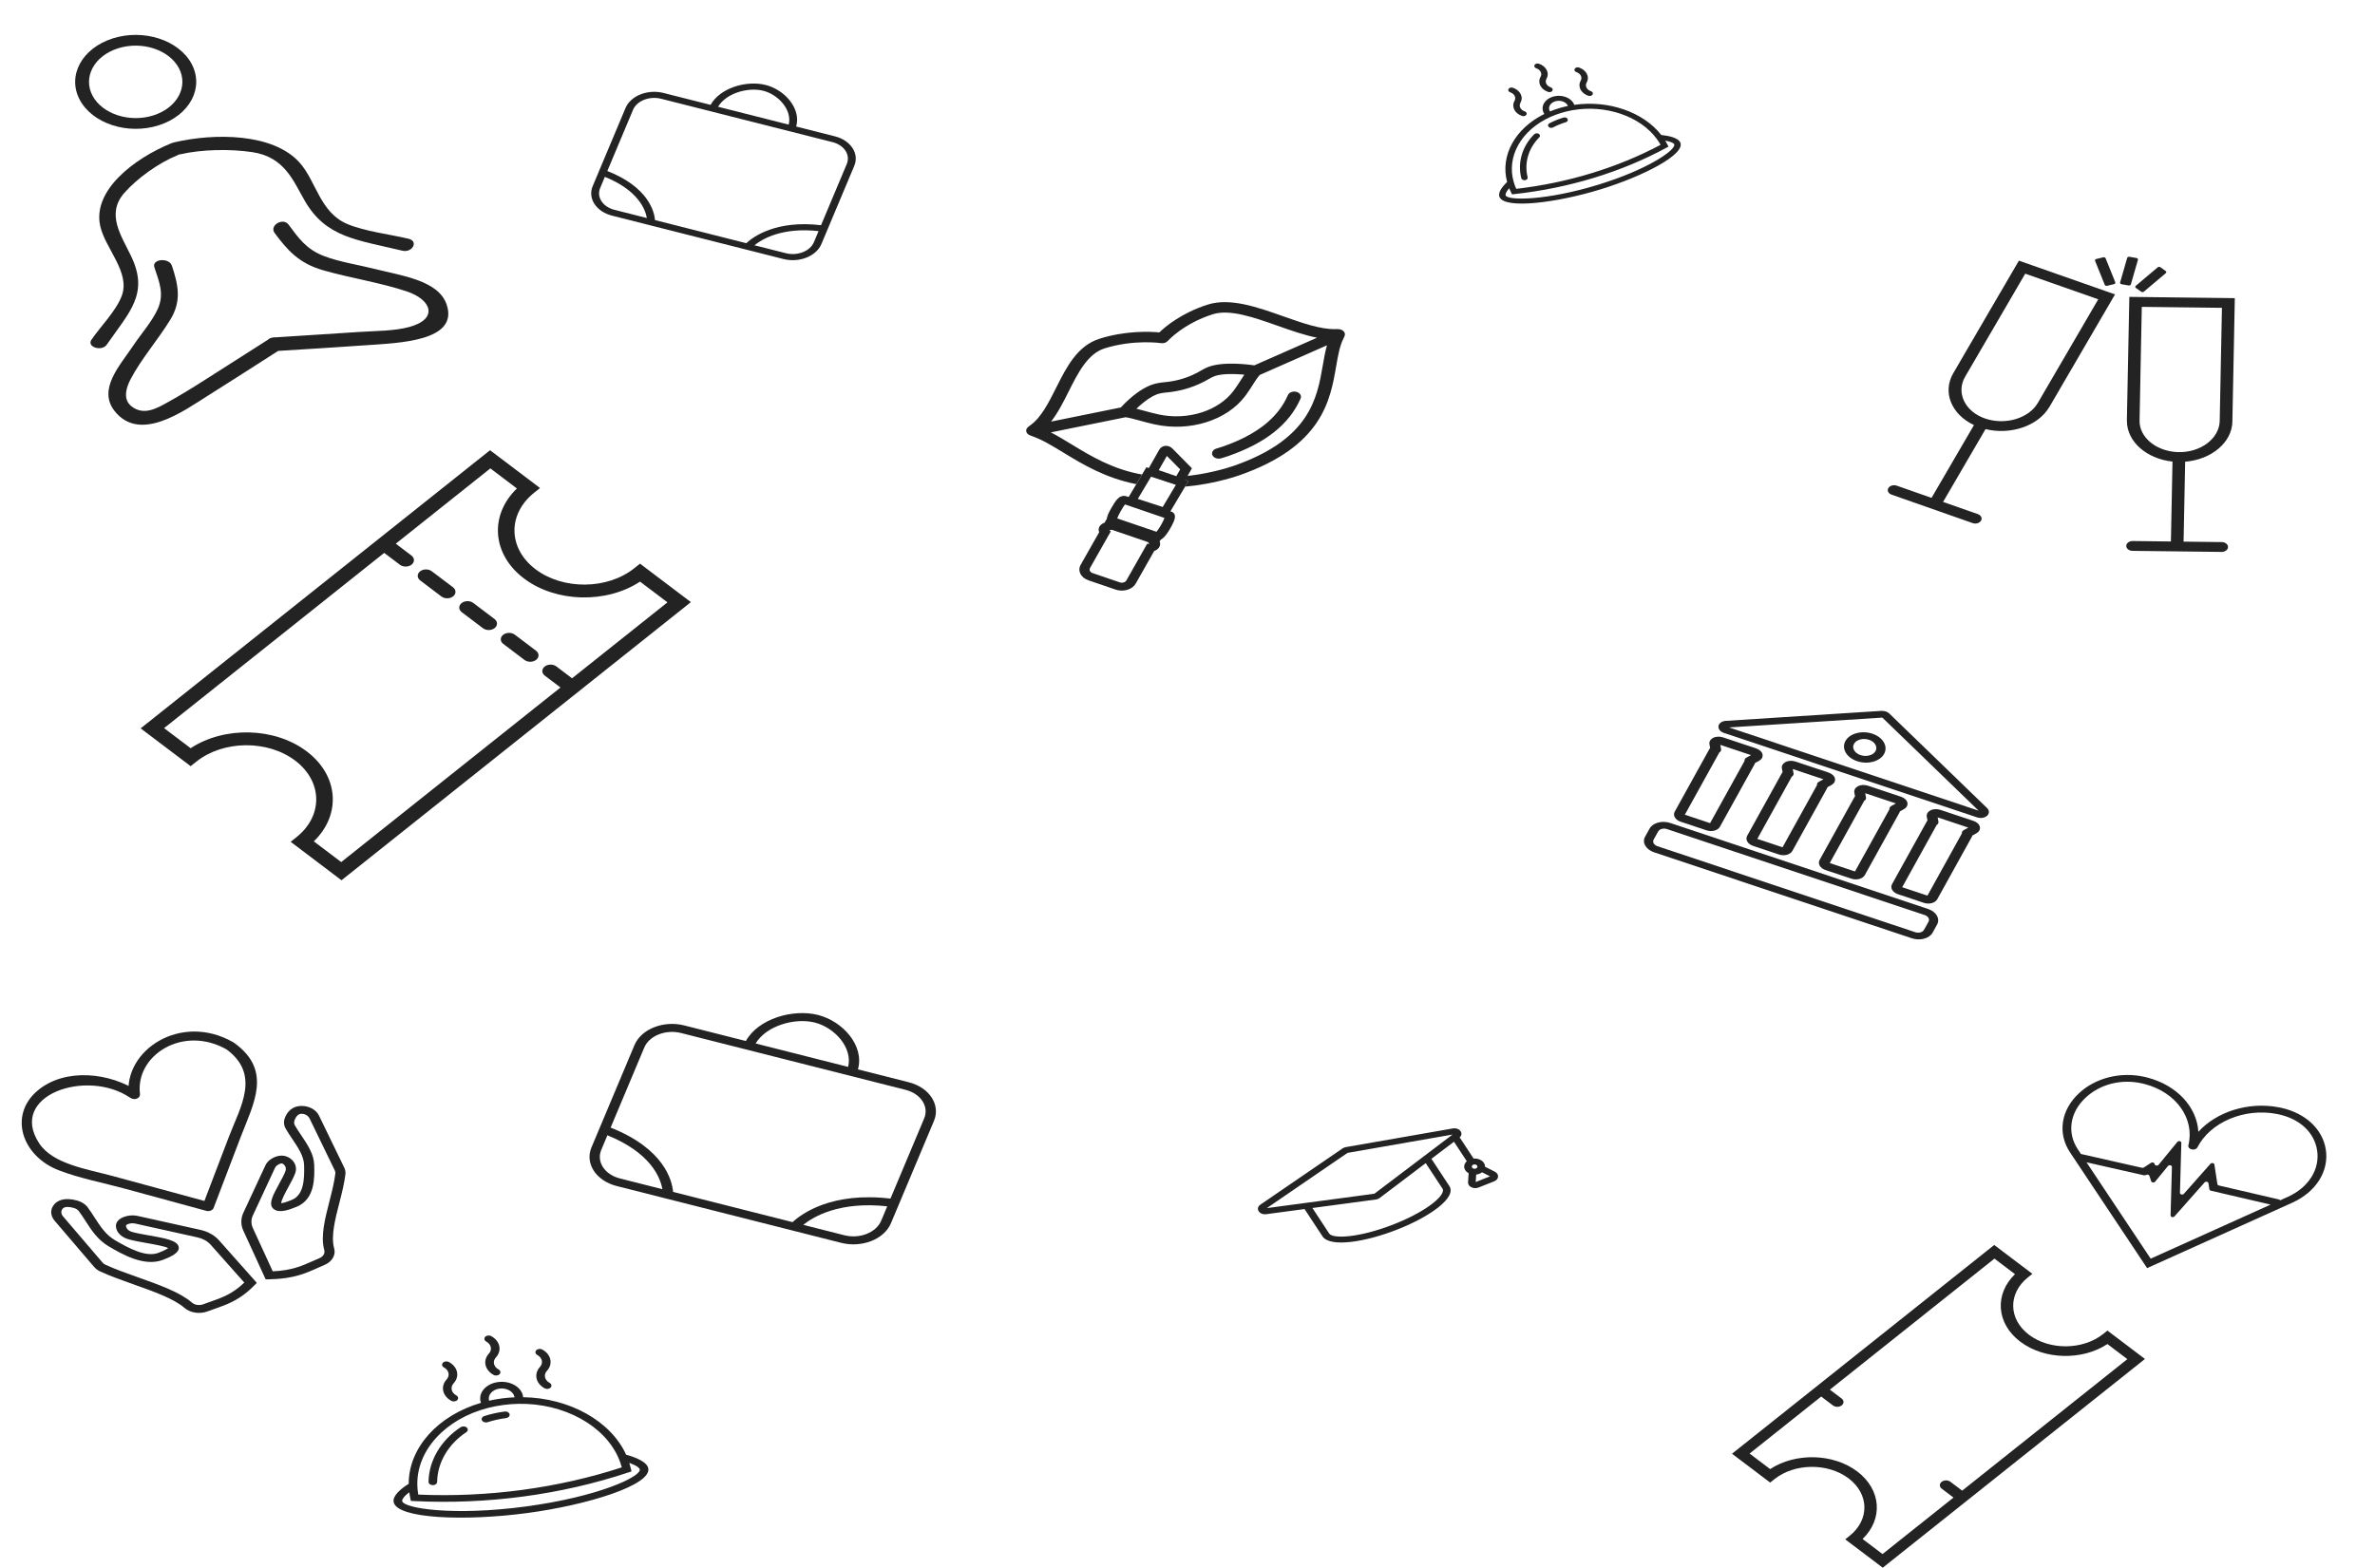 <?xml version="1.0" encoding="utf-8"?>
<!-- Generator: Adobe Illustrator 16.0.0, SVG Export Plug-In . SVG Version: 6.00 Build 0)  -->
<!DOCTYPE svg PUBLIC "-//W3C//DTD SVG 1.1//EN" "http://www.w3.org/Graphics/SVG/1.1/DTD/svg11.dtd">
<svg version="1.1" id="Capa_1" xmlns="http://www.w3.org/2000/svg" xmlns:xlink="http://www.w3.org/1999/xlink" x="0px" y="0px"
	 width="605.806px" height="400px" viewBox="0 0 605.806 400" enable-background="new 0 0 605.806 400" xml:space="preserve">
<g>
	<defs>
		<rect id="SVGID_1_" width="605.806" height="400"/>
	</defs>
	<clipPath id="SVGID_2_">
		<use xlink:href="#SVGID_1_"  overflow="visible"/>
	</clipPath>
	<path clip-path="url(#SVGID_2_)" fill="#232324" d="M381.291,298.954l-2.494-1.257c0.008-0.335-0.088-0.67-0.292-0.979
		c-0.51-0.776-1.569-1.192-2.626-1.113l-3.433-5.218c-0.038-0.061-0.088-0.114-0.144-0.161c0.52-0.44,0.626-1.076,0.254-1.606
		c-0.39-0.556-1.182-0.835-1.978-0.697l-27.312,4.768c-0.292,0.051-0.568,0.16-0.794,0.314l-20.996,14.371
		c-0.609,0.419-0.783,1.082-0.433,1.651c0.353,0.571,1.127,0.881,1.93,0.773l9.785-1.311l4.566,6.942
		c0.914,1.392,3.453,1.886,7.339,1.43c3.486-0.409,7.71-1.547,11.893-3.203c4.181-1.658,7.847-3.645,10.318-5.597
		c2.757-2.177,3.729-4.062,2.813-5.452l-4.564-6.943l5.75-4.354l3.273,4.978c-0.701,0.616-0.889,1.528-0.379,2.305
		c0.203,0.308,0.495,0.566,0.851,0.757l-0.153,2.304c-0.035,0.515,0.278,0.989,0.834,1.269c0.558,0.279,1.241,0.308,1.832,0.074
		l3.993-1.583c0.592-0.235,0.965-0.681,0.998-1.195C382.159,299.708,381.846,299.233,381.291,298.954 M375.499,297.909
		c-0.179-0.272-0.039-0.607,0.313-0.747c0.353-0.14,0.785-0.031,0.963,0.242c0.089,0.133,0.104,0.284,0.043,0.426
		c-0.06,0.141-0.184,0.255-0.354,0.323c-0.169,0.066-0.362,0.078-0.545,0.033S375.584,298.043,375.499,297.909 M343.729,294.155
		l26.786-4.676l-7.728,5.852l-0.052,0.021l0.008,0.013l-12.161,9.21l-16.745,2.242l-0.009-0.013l-0.051,0.021l-10.639,1.425
		L343.729,294.155z M367.959,303.296c0.905,1.375-3.331,5.472-12.286,9.021c-8.953,3.547-15.714,3.807-16.619,2.432l-4.292-6.526
		l16.192-2.17c0.181-0.023,0.354-0.068,0.513-0.131c0.16-0.063,0.308-0.146,0.438-0.245l11.763-8.906L367.959,303.296z
		 M376.416,301.59l0.11-1.669h0.001l0.015-0.222c0.553-0.067,1.094-0.282,1.487-0.591l0.242,0.122l1.805,0.908L376.416,301.59z"/>
	<path clip-path="url(#SVGID_2_)" fill="#232324" d="M231.788,276.13l-12.949-3.278c1.698-6.015-3.811-12.271-10.195-13.887
		c-6.347-1.607-15.205,0.918-18.396,6.648l-15.709-3.976c-5.278-1.336-10.972,0.909-12.693,5.007l-10.977,26.122
		c-1.722,4.098,1.171,8.517,6.449,9.853l57.25,14.492c5.276,1.336,10.972-0.909,12.692-5.005l10.978-26.124
		C239.959,281.886,237.066,277.466,231.788,276.13 M207.828,260.901c5.118,1.296,9.709,6.459,8.509,11.317l-23.59-5.973
		C195.45,261.694,202.769,259.621,207.828,260.901 M173.725,263.575l57.249,14.492c3.9,0.988,6.039,4.255,4.766,7.282l-8.602,20.473
		c-14.928-1.776-22.593,3.808-24.975,6.005l-30.473-7.714c-0.256-2.888-2.241-11.008-15.934-16.404l8.586-20.435
		C165.615,264.248,169.824,262.588,173.725,263.575 M153.366,293.399l1.567-3.732c11.069,4.478,13.506,10.798,14.029,13.756
		l-10.83-2.741C154.231,299.694,152.093,296.427,153.366,293.399 M215.381,315.174l-10.49-2.656c2.643-2.129,9.31-6.055,21.42-4.727
		l-1.548,3.684C223.491,314.501,219.281,316.161,215.381,315.174"/>
	<path clip-path="url(#SVGID_2_)" fill="#232324" d="M212.979,34.788l-9.89-2.504c1.298-4.593-2.91-9.372-7.786-10.606
		c-4.847-1.227-11.613,0.702-14.048,5.08l-11.998-3.038c-4.03-1.02-8.379,0.695-9.694,3.824l-8.384,19.95
		c-1.314,3.128,0.895,6.503,4.926,7.524l43.723,11.068c4.03,1.02,8.377-0.695,9.692-3.823l8.384-19.951
		C219.22,39.182,217.009,35.808,212.979,34.788 M194.682,23.158c3.907,0.989,7.414,4.932,6.496,8.641l-18.014-4.56
		C185.228,23.763,190.818,22.179,194.682,23.158 M168.636,25.2l43.721,11.067c2.979,0.754,4.614,3.25,3.641,5.562l-6.569,15.634
		c-11.401-1.356-17.255,2.909-19.075,4.587l-23.271-5.891c-0.197-2.206-1.712-8.406-12.168-12.527l6.556-15.606
		C162.442,25.713,165.657,24.445,168.636,25.2 M153.087,47.976l1.198-2.851c8.454,3.418,10.314,8.246,10.713,10.505l-8.269-2.093
		C153.749,52.784,152.116,50.288,153.087,47.976 M200.45,64.604l-8.011-2.028c2.018-1.626,7.11-4.625,16.358-3.611l-1.182,2.813
		C206.644,64.091,203.428,65.359,200.45,64.604"/>
	<path clip-path="url(#SVGID_2_)" fill="#232324" d="M471.778,391.878l-1.106,0.881l9.571,7.241l66.882-53.261l-9.571-7.241
		l-1.106,0.882c-5.144,4.096-13.622,4.181-18.9,0.188c-5.277-3.992-5.386-10.573-0.243-14.669l1.107-0.882l-9.733-7.362
		l-66.882,53.262l9.733,7.361l1.106-0.881c5.144-4.097,13.622-4.18,18.898-0.188C476.812,381.201,476.923,387.781,471.778,391.878
		 M473.749,375.445c-6.148-4.65-15.803-4.83-22.224-0.607l-5.245-3.968l18.262-14.543l3.001,2.271
		c0.627,0.475,1.632,0.464,2.241-0.022c0.613-0.486,0.599-1.266-0.027-1.74l-3-2.271l41.979-33.43l5.243,3.968
		c-5.274,5.09-4.793,12.577,1.354,17.229c6.146,4.648,15.804,4.829,22.224,0.605l5.083,3.846l-42.137,33.557l-3.003-2.271
		c-0.627-0.475-1.629-0.464-2.24,0.023c-0.611,0.486-0.599,1.266,0.028,1.739l3.002,2.271l-18.104,14.416l-5.084-3.846
		C480.375,387.583,479.894,380.096,473.749,375.445"/>
	<path clip-path="url(#SVGID_2_)" fill="#232324" d="M511.845,413.135c0.61-0.486,0.598-1.266-0.028-1.74l-4.055-3.068
		c-0.63-0.475-1.632-0.464-2.244,0.021c-0.612,0.487-0.598,1.268,0.029,1.743l4.056,3.066
		C510.23,413.631,511.235,413.622,511.845,413.135"/>
	<path clip-path="url(#SVGID_2_)" fill="#232324" d="M503.895,407.06c0.613-0.487,0.599-1.267-0.028-1.741l-4.056-3.068
		c-0.626-0.474-1.631-0.464-2.242,0.023c-0.612,0.487-0.598,1.266,0.028,1.74l4.056,3.067
		C502.279,407.556,503.284,407.546,503.895,407.06"/>
	<path clip-path="url(#SVGID_2_)" fill="#232324" d="M136.277,125.695l1.474-1.175l-12.753-9.648l-89.117,70.969l12.753,9.647
		l1.474-1.174c6.854-5.458,18.152-5.571,25.184-0.25c7.033,5.319,7.177,14.088,0.323,19.546l-1.475,1.175l12.97,9.812l89.118-70.968
		l-12.97-9.813l-1.474,1.175c-6.854,5.458-18.151,5.571-25.184,0.25C129.568,139.922,129.423,131.153,136.277,125.695
		 M133.651,147.591c8.191,6.196,21.057,6.436,29.612,0.809l6.99,5.287l-24.334,19.378l-3.999-3.025
		c-0.836-0.632-2.174-0.619-2.988,0.03c-0.814,0.648-0.797,1.687,0.039,2.319l3.999,3.025l-55.936,44.543l-6.989-5.286
		c7.027-6.783,6.387-16.76-1.804-22.956c-8.19-6.197-21.057-6.437-29.612-0.81l-6.773-5.125l56.146-44.712l4,3.025
		c0.835,0.633,2.173,0.62,2.988-0.029c0.814-0.649,0.797-1.687-0.039-2.319l-3.998-3.025l24.123-19.21l6.773,5.124
		C124.821,131.417,125.46,141.394,133.651,147.591"/>
	<path clip-path="url(#SVGID_2_)" fill="#232324" d="M107.152,145.784c-0.814,0.649-0.797,1.687,0.039,2.319l5.402,4.088
		c0.837,0.632,2.175,0.618,2.99-0.03c0.813-0.648,0.795-1.687-0.039-2.318l-5.404-4.088
		C109.304,145.121,107.966,145.135,107.152,145.784"/>
	<path clip-path="url(#SVGID_2_)" fill="#232324" d="M117.745,153.879c-0.813,0.648-0.797,1.687,0.04,2.319l5.403,4.088
		c0.835,0.632,2.173,0.618,2.988-0.03c0.814-0.648,0.797-1.687-0.039-2.318l-5.404-4.089
		C119.897,153.217,118.56,153.23,117.745,153.879"/>
	<path clip-path="url(#SVGID_2_)" fill="#232324" d="M128.339,161.975c-0.814,0.648-0.797,1.687,0.038,2.319l5.403,4.088
		c0.836,0.631,2.174,0.618,2.989-0.03s0.797-1.687-0.039-2.318l-5.404-4.089C130.491,161.312,129.153,161.326,128.339,161.975"/>
	<path clip-path="url(#SVGID_2_)" fill="#232324" d="M504.291,208.546l-64.554-21.538c-0.946-0.316-1.506-1.019-1.39-1.75
		c0.112-0.731,0.864-1.266,1.868-1.33l39.652-2.546c0.785-0.05,1.577,0.214,2.07,0.691l24.902,24.085
		c0.632,0.61,0.648,1.401,0.043,1.968C506.278,208.693,505.235,208.862,504.291,208.546 M441.047,185.606l63.651,21.238
		l-24.554-23.748L441.047,185.606z M480.043,182.236L480.043,182.236L480.043,182.236z"/>
	<path clip-path="url(#SVGID_2_)" fill="#232324" d="M473.717,194.218c-2.719-0.907-4.062-3.219-2.991-5.152
		c1.071-1.933,4.154-2.768,6.874-1.86c2.722,0.908,4.063,3.218,2.992,5.151C479.52,194.292,476.436,195.126,473.717,194.218
		 M476.741,188.759c-1.516-0.505-3.234-0.041-3.831,1.037c-0.595,1.078,0.151,2.365,1.667,2.871c1.516,0.506,3.235,0.041,3.83-1.036
		C479.002,190.553,478.257,189.265,476.741,188.759"/>
	<path clip-path="url(#SVGID_2_)" fill="#232324" d="M487.666,239.402l-65.747-21.937c-2.093-0.698-3.126-2.478-2.303-3.967
		l1.153-2.079c0.823-1.488,3.197-2.131,5.292-1.433l65.747,21.938c2.093,0.698,3.126,2.479,2.302,3.967l-1.15,2.079
		C492.134,239.459,489.758,240.102,487.666,239.402 M425.202,211.54c-0.891-0.296-1.899-0.023-2.25,0.609l-1.149,2.079
		c-0.351,0.631,0.088,1.389,0.977,1.684l65.747,21.938c0.89,0.297,1.898,0.024,2.248-0.609l1.152-2.079
		c0.35-0.632-0.09-1.388-0.979-1.686L425.202,211.54z"/>
	<path clip-path="url(#SVGID_2_)" fill="#232324" d="M429.765,207.873l6.44,2.147l8.79-15.873c-0.053-0.331,0.128-0.648,0.479-0.841
		l1.169-0.64l-7.836-2.615l0.206,1.098c0.062,0.332-0.108,0.65-0.457,0.849L429.765,207.873z M435.292,211.862l-6.62-2.209
		c-1.355-0.452-2.023-1.602-1.489-2.566l8.837-15.956c0.056-0.099,0.121-0.192,0.197-0.281l-0.175-0.938
		c-0.12-0.636,0.202-1.232,0.867-1.608c0.722-0.409,1.736-0.452,2.614-0.158l8.412,2.806c0.877,0.293,1.537,0.893,1.651,1.582
		c0.105,0.634-0.23,1.226-0.906,1.596l-0.999,0.546c-0.029,0.104-0.073,0.207-0.128,0.305l-8.837,15.955
		C438.184,211.9,436.65,212.315,435.292,211.862"/>
	<path clip-path="url(#SVGID_2_)" fill="#232324" d="M448.246,214.039l6.438,2.147l8.792-15.873
		c-0.055-0.331,0.127-0.649,0.479-0.841l1.168-0.64l-7.837-2.614l0.208,1.098c0.063,0.33-0.11,0.65-0.456,0.848h-0.001
		L448.246,214.039z M453.771,218.029l-6.62-2.21c-1.356-0.452-2.023-1.602-1.489-2.566l8.837-15.955
		c0.056-0.099,0.121-0.192,0.197-0.282l-0.177-0.938c-0.118-0.635,0.204-1.231,0.868-1.607c0.723-0.41,1.737-0.452,2.616-0.159
		l8.41,2.806c0.879,0.293,1.537,0.895,1.653,1.583c0.104,0.633-0.23,1.226-0.909,1.596l-0.998,0.545
		c-0.03,0.105-0.071,0.208-0.127,0.306l-8.837,15.955C456.661,218.065,455.128,218.481,453.771,218.029"/>
	<path clip-path="url(#SVGID_2_)" fill="#232324" d="M466.725,220.204l6.438,2.148l8.792-15.873
		c-0.053-0.331,0.128-0.647,0.479-0.841l1.169-0.64l-7.837-2.614l0.207,1.099c0.063,0.33-0.11,0.65-0.457,0.848v0.001
		L466.725,220.204z M472.25,224.194l-6.62-2.209c-1.355-0.453-2.024-1.602-1.49-2.566l8.837-15.955
		c0.057-0.1,0.122-0.193,0.198-0.282l-0.177-0.938c-0.119-0.635,0.204-1.232,0.869-1.608c0.722-0.409,1.736-0.452,2.614-0.158
		l8.411,2.806c0.878,0.294,1.538,0.895,1.652,1.582c0.104,0.634-0.23,1.226-0.907,1.596l-0.998,0.547
		c-0.031,0.104-0.073,0.206-0.128,0.305l-8.837,15.956C475.141,224.232,473.609,224.646,472.25,224.194"/>
	<path clip-path="url(#SVGID_2_)" fill="#232324" d="M485.205,226.371l6.438,2.147l8.792-15.873
		c-0.056-0.331,0.126-0.648,0.479-0.841l1.168-0.64l-7.837-2.614l0.208,1.099c0.062,0.33-0.111,0.65-0.456,0.849h-0.002
		L485.205,226.371z M490.73,230.36l-6.62-2.209c-1.357-0.453-2.023-1.602-1.489-2.566l8.837-15.955
		c0.055-0.099,0.121-0.192,0.197-0.282l-0.177-0.938c-0.12-0.636,0.203-1.231,0.867-1.607c0.723-0.41,1.737-0.452,2.617-0.159
		l8.411,2.806c0.878,0.294,1.536,0.895,1.651,1.583c0.104,0.633-0.23,1.226-0.908,1.596l-0.998,0.545
		c-0.03,0.105-0.072,0.208-0.127,0.306l-8.837,15.955C493.62,230.397,492.087,230.813,490.73,230.36"/>
	<path clip-path="url(#SVGID_2_)" fill-rule="evenodd" clip-rule="evenodd" fill="#232324" d="M115.122,357.417
		c0.247,0.134,0.543,0.18,0.82,0.141c0.276-0.036,0.535-0.154,0.711-0.346c0.35-0.384,0.233-0.911-0.264-1.181
		c-1.286-0.703-1.593-2.084-0.683-3.079c0.78-0.854,1.085-1.888,0.857-2.916c-0.228-1.027-0.961-1.925-2.065-2.524
		c-0.496-0.271-1.179-0.18-1.529,0.203c-0.352,0.384-0.234,0.912,0.262,1.182c0.624,0.341,1.04,0.848,1.169,1.429
		c0.129,0.582-0.043,1.167-0.485,1.65C112.305,353.735,112.846,356.176,115.122,357.417 M138.93,354.23
		c0.247,0.135,0.542,0.18,0.819,0.143c0.278-0.037,0.537-0.156,0.711-0.348c0.351-0.383,0.232-0.911-0.263-1.182
		c-1.287-0.701-1.594-2.082-0.685-3.077c0.781-0.853,1.086-1.889,0.857-2.917c-0.228-1.027-0.96-1.923-2.065-2.524
		c-0.495-0.27-1.179-0.178-1.53,0.205c-0.35,0.384-0.232,0.911,0.263,1.182c0.624,0.339,1.039,0.847,1.168,1.429
		c0.129,0.581-0.043,1.166-0.485,1.648C136.112,350.549,136.654,352.991,138.93,354.23 M125.912,350.81
		c0.248,0.136,0.542,0.181,0.819,0.144c0.278-0.037,0.536-0.157,0.71-0.348c0.351-0.384,0.234-0.912-0.262-1.182
		c-1.287-0.702-1.593-2.082-0.684-3.078c0.781-0.853,1.085-1.889,0.856-2.916c-0.228-1.027-0.961-1.924-2.065-2.525
		c-0.496-0.27-1.18-0.178-1.53,0.205c-0.351,0.384-0.233,0.911,0.262,1.182c0.625,0.339,1.041,0.848,1.169,1.429
		c0.129,0.581-0.042,1.168-0.485,1.649C123.095,347.128,123.637,349.57,125.912,350.81 M129.979,360.844
		c-0.102-0.462-0.669-0.772-1.269-0.692l-0.015,0.003c-1.777,0.236-3.514,0.626-5.16,1.152c-0.56,0.179-0.827,0.674-0.596,1.107
		c0.201,0.373,0.706,0.577,1.2,0.511c0.079-0.011,0.157-0.028,0.234-0.053c1.497-0.478,3.076-0.831,4.694-1.048l0.013-0.001
		C129.68,361.744,130.082,361.306,129.979,360.844 M117.508,364.145c-5.059,3.33-8.124,8.539-8.197,13.935
		c-0.007,0.47,0.479,0.851,1.086,0.854c0.068,0.002,0.135-0.003,0.199-0.01c0.512-0.069,0.906-0.412,0.911-0.829
		c0.067-4.91,2.843-9.645,7.424-12.659c0.461-0.304,0.519-0.84,0.126-1.196C118.664,363.884,117.97,363.842,117.508,364.145
		 M159.71,371.166c-3.934-8.627-14.48-14.491-26.288-14.673c-0.011-0.137-0.013-0.275-0.043-0.408
		c-0.511-2.304-3.355-3.853-6.339-3.454c-2.984,0.399-4.995,2.599-4.482,4.901c0.029,0.133,0.085,0.266,0.135,0.395
		c-11.047,3.242-18.455,11.507-18.441,20.66c-2.041,1.291-4.192,3.076-3.831,4.708c0.943,4.249,18.364,4.855,34.042,2.759
		c15.678-2.098,31.832-7.196,30.888-11.446C164.989,372.977,162.192,371.853,159.71,371.166 M127.412,354.304
		c1.79-0.24,3.498,0.69,3.804,2.071c0.01,0.048,0.02,0.096,0.026,0.146c-0.053,0.002-0.104,0.007-0.154,0.009
		c-0.379,0.02-0.759,0.047-1.14,0.077c-0.141,0.011-0.281,0.019-0.419,0.03c-0.519,0.048-1.038,0.104-1.558,0.173
		c-0.521,0.071-1.035,0.152-1.542,0.243c-0.137,0.023-0.272,0.053-0.409,0.078c-0.373,0.071-0.742,0.145-1.108,0.227
		c-0.05,0.011-0.101,0.018-0.151,0.029c-0.015-0.048-0.027-0.096-0.038-0.143C124.415,355.862,125.623,354.542,127.412,354.304
		 M106.533,380.226c-0.009-0.094-0.015-0.188-0.022-0.281c-0.024-0.275-0.045-0.55-0.054-0.824
		c-0.322-8.942,7.055-17.069,18.036-19.893c0.567-0.145,1.14-0.271,1.719-0.387c0.119-0.023,0.237-0.046,0.355-0.068
		c1.175-0.221,2.369-0.381,3.569-0.478c0.122-0.01,0.245-0.02,0.365-0.027c0.595-0.042,1.19-0.072,1.786-0.083
		c11.565-0.191,22.022,5.548,25.579,14.058c0.109,0.261,0.208,0.525,0.304,0.79c0.032,0.09,0.068,0.181,0.101,0.271
		c0.125,0.364,0.238,0.729,0.335,1.098c-16.325,5.317-34.239,7.716-51.916,6.946C106.625,380.976,106.572,380.602,106.533,380.226
		 M134.092,384.382c-18.5,2.476-31.091,0.487-31.506-1.377c-0.071-0.319,0.285-1.092,1.802-2.244
		c0.006,0.049,0.019,0.096,0.025,0.144c0.064,0.463,0.141,0.928,0.246,1.394l0.145,0.658l0.865,0.044
		c9.299,0.459,18.672,0.059,27.858-1.171c9.186-1.229,18.19-3.285,26.754-6.135l0.795-0.266l-0.146-0.659
		c-0.104-0.466-0.233-0.923-0.37-1.377c-0.016-0.048-0.023-0.095-0.039-0.142c1.925,0.69,2.594,1.327,2.666,1.646
		C163.601,376.763,152.593,381.907,134.092,384.382"/>
	<path clip-path="url(#SVGID_2_)" fill-rule="evenodd" clip-rule="evenodd" fill="#232324" d="M388.271,29.591
		c0.208,0.069,0.434,0.067,0.631,0.008c0.195-0.06,0.363-0.178,0.454-0.339c0.183-0.324-0.007-0.698-0.425-0.838
		c-1.083-0.364-1.58-1.343-1.106-2.183c0.408-0.719,0.429-1.518,0.061-2.246c-0.37-0.729-1.085-1.301-2.013-1.613
		c-0.418-0.14-0.902,0.008-1.087,0.331c-0.181,0.324,0.008,0.698,0.426,0.838c0.524,0.176,0.93,0.5,1.14,0.913
		c0.206,0.412,0.196,0.863-0.035,1.27C385.478,27.217,386.356,28.947,388.271,29.591 M405.152,24.439
		c0.208,0.07,0.435,0.068,0.632,0.007c0.195-0.06,0.362-0.177,0.454-0.338c0.183-0.324-0.007-0.698-0.425-0.838
		c-1.083-0.364-1.579-1.343-1.105-2.183c0.407-0.719,0.429-1.516,0.059-2.245c-0.37-0.729-1.084-1.302-2.014-1.613
		c-0.416-0.14-0.903,0.008-1.083,0.331c-0.185,0.323,0.006,0.698,0.422,0.838c0.526,0.176,0.931,0.5,1.14,0.912
		c0.21,0.413,0.198,0.863-0.032,1.271C402.359,22.064,403.236,23.796,405.152,24.439 M394.911,23.459
		c0.209,0.07,0.434,0.069,0.63,0.009c0.196-0.061,0.365-0.179,0.455-0.34c0.184-0.322-0.007-0.697-0.424-0.837
		c-1.085-0.365-1.58-1.343-1.106-2.183c0.408-0.719,0.429-1.517,0.059-2.245c-0.368-0.729-1.082-1.302-2.013-1.612
		c-0.418-0.141-0.901,0.008-1.085,0.331c-0.183,0.323,0.008,0.697,0.426,0.837c0.523,0.176,0.928,0.5,1.138,0.912
		c0.209,0.414,0.198,0.864-0.033,1.271C392.12,21.086,392.996,22.817,394.911,23.459 M399.867,30.358
		c-0.166-0.328-0.643-0.489-1.066-0.36l-0.012,0.003c-1.26,0.385-2.461,0.875-3.568,1.457c-0.378,0.198-0.477,0.594-0.222,0.885
		c0.221,0.251,0.631,0.341,0.982,0.234c0.056-0.017,0.11-0.039,0.162-0.066c1.007-0.529,2.099-0.975,3.248-1.324l0.008-0.003
		C399.823,31.055,400.033,30.685,399.867,30.358 M391.344,34.257c-3.068,3.045-4.302,7.237-3.297,11.213
		c0.087,0.345,0.518,0.57,0.965,0.501c0.05-0.007,0.099-0.019,0.145-0.032c0.362-0.111,0.584-0.409,0.508-0.716
		c-0.915-3.619,0.2-7.427,2.979-10.186c0.28-0.277,0.218-0.677-0.143-0.893C392.143,33.929,391.625,33.979,391.344,34.257
		 M423.75,34.44c-4.583-5.88-13.486-8.947-22.204-7.688c-0.034-0.098-0.063-0.201-0.11-0.294c-0.828-1.633-3.222-2.437-5.338-1.791
		c-2.114,0.646-3.163,2.5-2.335,4.133c0.047,0.094,0.115,0.184,0.177,0.274c-7.489,3.686-11.315,10.638-9.512,17.367
		c-1.248,1.19-2.481,2.757-1.896,3.914c1.525,3.013,14.453,1.403,25.571-1.99c11.117-3.393,21.995-9.048,20.47-12.061
		C427.986,35.146,425.709,34.651,423.75,34.44 M396.699,25.852c1.27-0.388,2.707,0.095,3.202,1.075
		c0.018,0.034,0.033,0.068,0.047,0.104c-0.037,0.008-0.075,0.017-0.111,0.026c-0.275,0.058-0.549,0.123-0.823,0.19
		c-0.101,0.025-0.202,0.047-0.302,0.073c-0.373,0.096-0.742,0.198-1.112,0.311c-0.368,0.113-0.73,0.234-1.087,0.36
		c-0.096,0.034-0.188,0.071-0.284,0.107c-0.26,0.095-0.517,0.193-0.769,0.296c-0.036,0.014-0.072,0.026-0.106,0.04
		c-0.021-0.033-0.04-0.067-0.057-0.101C394.799,27.352,395.429,26.239,396.699,25.852 M386.424,47.376
		c-0.025-0.068-0.047-0.136-0.071-0.205c-0.072-0.199-0.141-0.398-0.201-0.599c-1.988-6.537,1.844-13.383,9.365-16.756
		c0.389-0.172,0.785-0.333,1.188-0.486c0.082-0.032,0.165-0.062,0.249-0.093c0.82-0.301,1.665-0.559,2.529-0.773
		c0.088-0.021,0.177-0.042,0.263-0.063c0.432-0.101,0.861-0.192,1.299-0.271c8.468-1.506,17.279,1.48,21.561,7.318
		c0.131,0.179,0.257,0.361,0.379,0.544c0.041,0.063,0.086,0.125,0.127,0.188c0.164,0.253,0.317,0.509,0.462,0.768
		c-10.963,5.836-23.665,9.713-36.813,11.235C386.64,47.917,386.527,47.648,386.424,47.376 M407.502,47.18
		c-13.117,4.003-22.766,4.028-23.436,2.706c-0.115-0.227-0.004-0.838,0.886-1.862c0.014,0.034,0.031,0.066,0.046,0.102
		c0.139,0.332,0.285,0.666,0.452,0.996l0.236,0.467l0.646-0.07c6.929-0.76,13.74-2.161,20.254-4.148
		c6.514-1.987,12.731-4.563,18.47-7.669l0.533-0.29l-0.235-0.467c-0.169-0.331-0.353-0.651-0.542-0.969
		c-0.021-0.033-0.037-0.066-0.058-0.099c1.551,0.28,2.169,0.67,2.283,0.896C427.708,38.094,420.622,43.177,407.502,47.18"/>
	<path clip-path="url(#SVGID_2_)" fill="#232324" d="M593.25,293.247c-0.822-5.136-5.127-9.176-11.241-10.56l-0.084-0.02
		c-0.207-0.046-0.419-0.089-0.629-0.13c-7.81-1.509-15.925,1.143-20.546,6.243c-0.359-6.229-5.367-11.852-12.996-13.838
		c-0.206-0.054-0.414-0.104-0.618-0.153c-0.031-0.006-0.059-0.012-0.086-0.019c-6.114-1.386-12.542,0.225-16.795,4.209
		c-4.583,4.297-5.458,10.207-2.229,15.058l6.98,10.487l12.673,19.033l23.87-10.759l13.151-5.928
		C590.783,304.131,594.139,298.781,593.25,293.247 M570.426,311.302l-21.842,9.844l-11.594-17.416l-4.772-7.169l14.665,3.32
		c0.174,0.04,0.364,0.009,0.502-0.082c0.308-0.2,0.78-0.083,0.879,0.221l0.452,1.38c0.116,0.359,0.731,0.437,0.988,0.123
		l3.295-4.018c0.298-0.361,1.018-0.192,1.004,0.236l-0.341,12.377c-0.013,0.421,0.688,0.596,0.994,0.249l7.673-8.667
		c0.285-0.321,0.932-0.198,0.991,0.19l0.239,1.563c0.025,0.169,0.177,0.307,0.384,0.354l15.235,3.548L570.426,311.302z
		 M583.579,305.373l-1.973,0.889c-0.064-0.106-0.177-0.192-0.333-0.228l-15.284-3.559c-0.208-0.048-0.358-0.188-0.385-0.355
		l-0.767-5.003c-0.06-0.388-0.707-0.511-0.991-0.189l-6.797,7.678c-0.307,0.346-1.006,0.173-0.993-0.249l0.353-12.772
		c0.011-0.427-0.708-0.597-1.005-0.236l-4.807,5.859c-0.258,0.313-0.87,0.235-0.988-0.123l-0.055-0.17
		c-0.099-0.303-0.571-0.421-0.879-0.221l-1.813,1.183c-0.14,0.09-0.327,0.122-0.502,0.082l-15.377-3.482
		c-0.055-0.012-0.107-0.011-0.161-0.011l-0.814-1.223c-2.816-4.231-2.044-9.396,1.967-13.157c3.729-3.493,9.123-4.856,14.444-3.65
		c0.026,0.006,0.053,0.011,0.078,0.018c0.183,0.042,0.363,0.088,0.546,0.133c8.09,2.107,12.835,8.865,11.163,15.636
		c-0.116,0.472,0.259,0.931,0.856,1.048c0.587,0.15,1.222-0.08,1.448-0.525c3.282-6.406,11.964-10.123,20.244-8.523
		c0.187,0.036,0.372,0.075,0.554,0.116c0.028,0.004,0.053,0.011,0.077,0.017c5.322,1.204,8.926,4.605,9.648,9.108
		C591.813,298.306,588.886,302.98,583.579,305.373"/>
	<path clip-path="url(#SVGID_2_)" fill="#232324" d="M514.973,66.507l-4.585,7.867l-0.004-0.004l-12.152,20.854
		c-2.832,4.859-0.456,10.533,5.281,13.23l-10.825,18.578l-8.879-3.117c-0.814-0.285-1.771-0.005-2.139,0.625
		c-0.367,0.631-0.006,1.374,0.808,1.66l20.7,7.267c0.813,0.286,1.77,0.005,2.137-0.625c0.369-0.631,0.006-1.375-0.805-1.66
		l-8.878-3.117l10.827-18.577c6.343,1.551,13.332-0.761,16.209-5.538l0.01,0.011l16.813-28.846L514.973,66.507z M525.557,92.934
		l-0.002-0.004l-5.752,9.868c-2.298,3.944-8.264,5.725-13.363,4.015c-5.251-1.76-7.547-6.638-5.189-10.683l6.255-10.733l0.004,0.004
		l9.076-15.575l18.628,6.541L525.557,92.934z"/>
	<path clip-path="url(#SVGID_2_)" fill="#232324" d="M542.512,107.406l0.015-0.006c-0.019,5.272,5.036,9.676,11.624,10.371
		l-0.404,20.388l-9.743-0.117c-0.892-0.01-1.625,0.542-1.642,1.234c-0.012,0.693,0.698,1.263,1.593,1.274l22.717,0.271
		c0.892,0.01,1.628-0.542,1.641-1.235c0.014-0.693-0.698-1.263-1.592-1.273l-9.742-0.116l0.404-20.389
		c6.671-0.541,11.938-4.888,12.043-10.22l0.455-22.885l-0.004,0.002l0.171-8.633l-26.904-0.322L542.512,107.406z M545.751,107.304
		l0.216-10.829l-0.005,0.002l0.36-18.182l20.443,0.244l-0.34,17.092l0.005-0.002l-0.234,11.778
		c-0.088,4.439-4.843,8.093-10.561,7.949C550.084,115.216,545.667,111.633,545.751,107.304"/>
	<path clip-path="url(#SVGID_2_)" fill="#232324" d="M540.789,72.063l1.804-6.254c0.061-0.207,0.323-0.335,0.589-0.291l1.786,0.311
		c0.266,0.046,0.434,0.251,0.373,0.458l-1.803,6.253c-0.059,0.207-0.322,0.336-0.589,0.29l-1.786-0.31
		C540.898,72.473,540.73,72.268,540.789,72.063"/>
	<path clip-path="url(#SVGID_2_)" fill="#232324" d="M536.871,72.672l-2.468-6.115c-0.08-0.202,0.063-0.417,0.323-0.48l1.747-0.424
		c0.26-0.063,0.536,0.049,0.617,0.251l2.468,6.115c0.082,0.203-0.063,0.417-0.323,0.48l-1.746,0.425
		C537.228,72.986,536.953,72.874,536.871,72.672"/>
	<path clip-path="url(#SVGID_2_)" fill="#232324" d="M546.857,74.406l5.59-4.715c0.184-0.156,0.171-0.398-0.028-0.541l-1.349-0.962
		c-0.2-0.143-0.512-0.133-0.696,0.022l-5.591,4.717c-0.184,0.155-0.172,0.397,0.03,0.54l1.346,0.962
		C546.36,74.572,546.672,74.562,546.857,74.406"/>
	<path clip-path="url(#SVGID_2_)" fill="#232324" d="M59.478,265.923c-13.389-7.669-28.045,2.112-26.62,13.634
		c0.831-0.33,1.663-0.659,2.494-0.99c-7.179-4.895-18.716-6.227-25.75-0.313c-7.431,6.249-4.112,16.677,5.411,20.351
		c5.255,2.027,11.225,3.161,16.766,4.668c6.957,1.895,13.916,3.786,20.873,5.681c0.728,0.197,1.61-0.152,1.829-0.727
		c2.321-6.081,4.641-12.16,6.961-18.24c3.204-8.395,8.123-16.818-1.675-23.875c-1.358-0.98-3.516,0.533-2.142,1.523
		c8.995,6.479,3.659,14.824,0.747,22.457c-2.217,5.813-4.437,11.628-6.655,17.441c0.609-0.241,1.219-0.484,1.828-0.727
		c-8.212-2.233-16.425-4.469-24.638-6.703c-6.677-1.816-15.431-3.068-18.914-8.391C1.963,279.444,22.15,272.55,33.209,280.09
		c1.109,0.756,2.635,0.152,2.494-0.988c-1.213-9.808,10.969-17.719,22.21-11.279C59.417,268.685,60.978,266.783,59.478,265.923"/>
	<path clip-path="url(#SVGID_2_)" fill="#232324" d="M78.618,324.55c-2.439,0.968-5.34,1.777-9.917,1.857l-0.932,0.016l-0.313-0.681
		c-1.803-3.918-3.604-7.846-5.397-11.766c-0.67-1.466-0.664-3.076,0.017-4.539l5.623-12.088c0.321-0.691,0.875-1.286,1.597-1.725
		c1.888-1.141,3.832-1.014,5.207,0.341c0.93,0.914,1.233,2.163,0.811,3.34c-0.375,1.047-1.069,2.313-1.739,3.538
		c-0.702,1.285-1.838,3.363-1.849,4.155c0.35-0.036,1.157-0.201,2.75-0.868c3.037-1.271,3.189-5.228,3.094-8.837
		c-0.058-2.301-1.499-4.44-3.023-6.706c-0.566-0.84-1.149-1.706-1.657-2.585c-0.501-0.863-0.584-1.839-0.233-2.745
		c1.003-2.609,2.968-3.113,4.439-3.077c1.896,0.047,3.583,1.025,4.292,2.495l6.416,13.233c0.271,0.555,0.373,1.124,0.306,1.689
		c-0.269,2.32-0.92,4.86-1.549,7.317c-1.076,4.2-2.188,8.542-1.326,11.588c0.488,1.73-0.537,3.453-2.55,4.29
		c-0.599,0.247-1.173,0.504-1.749,0.761C80.184,323.89,79.426,324.229,78.618,324.55 M69.568,324.375
		c4.822-0.209,7.381-1.351,10.079-2.557c0.598-0.268,1.197-0.536,1.819-0.793c0.982-0.407,1.483-1.248,1.244-2.092
		c-0.979-3.454,0.188-8.006,1.316-12.408c0.616-2.405,1.253-4.892,1.512-7.107c0.03-0.264-0.021-0.533-0.151-0.803l-6.417-13.234
		c-0.336-0.695-1.123-1.177-1.958-1.198c-0.337-0.007-1.237-0.03-1.883,1.65c-0.172,0.447-0.132,0.925,0.113,1.347
		c0.477,0.825,1.044,1.667,1.591,2.48c1.596,2.37,3.246,4.821,3.318,7.594c0.085,3.247,0.227,8.682-4.451,10.641
		c-2.087,0.866-4.409,1.637-5.789,0.662c-1.635-1.155-0.346-3.514,1.285-6.495c0.639-1.166,1.298-2.372,1.628-3.293
		c0.202-0.563,0.071-1.147-0.35-1.562c-0.34-0.334-0.611-0.601-1.592-0.001c-0.34,0.205-0.602,0.49-0.759,0.825l-5.622,12.087
		c-0.479,1.028-0.482,2.16-0.014,3.188C66.177,316.993,67.872,320.688,69.568,324.375"/>
	<path clip-path="url(#SVGID_2_)" fill="#232324" d="M57.202,333.053c-0.807,0.32-1.604,0.598-2.394,0.875
		c-0.605,0.211-1.209,0.422-1.819,0.654c-2.052,0.778-4.452,0.416-5.974-0.905c-2.677-2.325-7.864-4.165-12.882-5.946
		c-2.935-1.042-5.97-2.119-8.554-3.308c-0.629-0.289-1.162-0.685-1.584-1.181l-10.072-11.781c-1.118-1.307-1.155-2.941-0.093-4.162
		c0.821-0.948,2.499-1.889,5.813-0.993c1.153,0.312,2.122,0.934,2.731,1.753c0.619,0.834,1.185,1.711,1.732,2.558
		c1.473,2.284,2.867,4.443,5.234,5.826c3.716,2.171,7.939,4.391,11.042,3.224c1.633-0.617,2.275-1.023,2.518-1.223
		c-0.833-0.458-3.67-0.959-5.425-1.268c-1.67-0.295-3.399-0.601-4.711-0.976c-1.477-0.425-2.605-1.346-3.017-2.465
		c-0.61-1.66,0.4-2.956,2.692-3.479c0.879-0.199,1.825-0.198,2.735,0.004l15.921,3.535c1.926,0.428,3.614,1.368,4.752,2.646
		c3.044,3.423,6.095,6.855,9.132,10.282l0.529,0.597l-0.562,0.577C62.186,330.73,59.644,332.083,57.202,333.053 M16.442,308.077
		c-0.266,0.105-0.395,0.255-0.471,0.342c-0.468,0.538-0.426,1.313,0.104,1.933l10.073,11.783c0.204,0.24,0.457,0.43,0.75,0.565
		c2.466,1.134,5.437,2.188,8.311,3.208c5.259,1.865,10.696,3.797,13.732,6.433c0.743,0.644,1.915,0.821,2.915,0.44
		c0.633-0.239,1.263-0.461,1.892-0.681c2.84-0.992,5.53-1.933,8.57-4.846c-2.86-3.228-5.729-6.455-8.593-9.674
		c-0.798-0.898-1.984-1.558-3.337-1.859l-15.919-3.535c-0.439-0.097-0.891-0.099-1.304-0.005c-1.206,0.267-1.082,0.594-0.932,1.004
		c0.187,0.507,0.722,0.931,1.428,1.135c1.154,0.33,2.799,0.62,4.389,0.901c4.073,0.718,7.29,1.286,7.541,2.991
		c0.211,1.439-1.954,2.45-4.081,3.257c-4.78,1.798-10.378-1.472-13.72-3.426c-2.852-1.668-4.448-4.14-5.991-6.531
		c-0.53-0.82-1.078-1.67-1.661-2.454c-0.298-0.402-0.775-0.708-1.341-0.86C17.526,307.856,16.834,307.922,16.442,308.077"/>
	<path clip-path="url(#SVGID_2_)" fill="#232324" d="M104.235,60.925c-4.919-1.181-11.07-1.853-15.608-3.753
		c-7.024-2.939-7.961-10.932-12.2-15.677c-6.748-7.551-21.704-7.589-32.035-5.165c-0.126,0.029-0.234,0.068-0.34,0.108
		c-0.112,0.029-0.224,0.06-0.341,0.108c-9.563,3.908-20.17,12.067-18.145,21.132c1.285,5.751,7.742,11.824,5.49,17.813
		c-1.437,3.82-5.299,7.671-7.724,11.177c-1.291,1.865,2.626,3.12,3.906,1.269c5.775-8.346,10.792-12.925,6.255-22.48
		c-2.506-5.282-6.543-10.826-1.775-16.24c3.214-3.65,8.597-7.585,13.598-9.629c0.117-0.047,0.216-0.104,0.312-0.16
		c0.122-0.013,0.242-0.027,0.369-0.056c5.433-1.274,12.76-1.395,18.369-0.553c8.301,1.247,10.456,7.408,13.448,12.536
		c5.396,9.25,13.146,9.81,24.786,12.603C105.184,64.577,106.841,61.551,104.235,60.925"/>
	<path clip-path="url(#SVGID_2_)" fill="#232324" d="M95.635,68.631c-4.171-1.055-8.964-1.773-12.914-3.265
		c-4.677-1.766-6.626-4.731-9.104-8.044c-1.446-1.936-4.997,0.214-3.56,2.137c3.194,4.276,6.108,7.692,12.302,9.477
		c6.984,2.013,14.521,3.127,21.365,5.403c6.507,2.163,8.053,7.072,0.727,9.077c-3.86,1.056-8.655,1.009-12.73,1.277
		c-7.156,0.472-14.315,0.924-21.473,1.385c-0.295-0.028-0.604,0.001-0.914,0.095c-0.439,0.096-0.769,0.282-1.006,0.519
		c-5.324,3.395-10.65,6.786-15.973,10.183c-3.152,2.01-6.326,3.979-9.656,5.812c-2.606,1.435-5.998,3.474-9.164,0.981
		c-2.318-1.824-1.262-4.925-0.246-6.873c2.74-5.251,7.013-10.091,10.145-15.21c2.914-4.761,2.067-8.812,0.415-13.787
		c-0.715-2.147-5.189-1.751-4.469,0.418c1.212,3.645,2.568,6.746,0.898,10.53c-1.436,3.252-4.319,6.474-6.351,9.521
		c-3.292,4.935-9.084,11.059-4.688,16.615c6.445,8.148,17.569-0.014,23.659-3.838c6.055-3.802,12.04-7.67,18.057-11.509
		c7.572-0.485,15.155-0.921,22.722-1.467c7.813-0.564,23.48-0.944,20.244-10.384C111.807,71.506,102.386,70.339,95.635,68.631"/>
	<path clip-path="url(#SVGID_2_)" fill="#232324" d="M40.469,31.976c-7.877,2.507-16.913-0.429-20.142-6.543
		C17.099,19.32,20.878,12.306,28.756,9.8c7.877-2.507,16.914,0.428,20.143,6.542C52.128,22.456,48.347,29.469,40.469,31.976
		 M30.095,12.334c-6.076,1.934-8.993,7.343-6.503,12.06c2.493,4.717,9.463,6.98,15.539,5.047c6.077-1.933,8.995-7.344,6.503-12.061
		C43.142,12.665,36.17,10.4,30.095,12.334"/>
	<path clip-path="url(#SVGID_2_)" fill="#232324" d="M295.864,137.772c-0.017,0.004-0.031,0.009-0.046,0.015
		c-0.392,0.118-0.813,0.114-1.186-0.014l-11.411-3.898c-0.375-0.129-0.664-0.369-0.815-0.676c-0.115-0.236-0.469-0.955,1.073-3.576
		l0.046-0.083c1.062-1.887,1.736-2.657,2.567-2.918l0.023-0.007c0.402-0.122,0.834-0.117,1.216,0.014l11.408,3.898
		c1.492,0.51,0.873,2.006,0.641,2.569c-0.281,0.683-0.674,1.375-0.842,1.67C297.112,137.292,296.208,137.664,295.864,137.772
		 M284.976,132.267l10.012,3.42c0.33-0.39,0.795-1.07,1.162-1.719c0.541-0.954,0.778-1.51,0.878-1.82l-10.066-3.44
		c-0.213,0.262-0.548,0.748-1.049,1.64l-0.058,0.101C285.474,131.098,285.131,131.816,284.976,132.267 M284.271,132.025l0.003,0.001
		L284.271,132.025z"/>
	<path clip-path="url(#SVGID_2_)" fill="#232324" d="M287.608,150.474c-0.936,0.296-2.018,0.309-3.015-0.032l-6.956-2.377
		c-0.947-0.323-1.673-0.913-2.048-1.661c-0.374-0.747-0.351-1.563,0.066-2.296l4.723-8.326c-0.208-0.457-0.189-0.96,0.069-1.417
		s0.726-0.807,1.299-0.998l0.496-0.872l14.035,4.796l-0.494,0.873c0.205,0.457,0.187,0.96-0.07,1.416v0.001
		c-0.258,0.455-0.725,0.805-1.298,0.996l-4.722,8.326C289.271,149.646,288.508,150.19,287.608,150.474 M282.947,135.219l0.386,0.367
		l-5.294,9.336c-0.137,0.24-0.144,0.507-0.022,0.752c0.122,0.245,0.359,0.437,0.67,0.543l6.957,2.377
		c0.638,0.218,1.387-0.008,1.667-0.503l5.295-9.335l0.608-0.028l-0.384-0.367l0.019-0.033l-9.272-3.168l-0.018,0.032
		L282.947,135.219z"/>
	<path clip-path="url(#SVGID_2_)" fill="#232324" d="M301.383,124.159L292.136,121l3.566-6.263c0.215-0.412,0.709-0.874,1.47-0.966
		c0.392-0.047,1.157-0.024,1.872,0.663l0.02,0.021l4.969,5.03L301.383,124.159z M295.571,119.965l4.478,1.531l0.983-1.731
		l-3.393-3.434L295.571,119.965z"/>
	<path clip-path="url(#SVGID_2_)" fill="#232324" d="M297.774,131.755l-10.746-3.493l5.381-9.041l10.747,3.494L297.774,131.755z
		 M290.23,127.294l6.346,2.062l3.378-5.673l-6.346-2.063L290.23,127.294z"/>
	<path clip-path="url(#SVGID_2_)" fill="#232324" d="M313.256,116.378c0.019-0.006,0.039-0.013,0.057-0.019
		c9.554-3.333,15.586-8.142,18.441-14.698c0.303-0.695-0.179-1.449-1.071-1.683c-0.894-0.235-1.864,0.137-2.167,0.831
		c-2.531,5.813-7.954,10.105-16.577,13.119l-1.706,0.538c-0.876,0.276-1.295,1.05-0.94,1.729c0.355,0.68,1.353,1.007,2.229,0.731
		L313.256,116.378z"/>
	<path clip-path="url(#SVGID_2_)" fill="#232324" d="M342.884,84.733c-0.014-0.021-0.026-0.041-0.042-0.061
		c-0.016-0.02-0.025-0.041-0.041-0.062c-0.017-0.02-0.033-0.036-0.049-0.055c-0.006-0.007-0.013-0.014-0.019-0.021
		c-0.244-0.268-0.548-0.413-0.869-0.49c-0.021-0.006-0.043-0.011-0.063-0.016c-0.019-0.004-0.038-0.007-0.058-0.01
		c-0.021-0.004-0.043-0.007-0.063-0.011c-0.355-0.058-0.721-0.047-1.031-0.038c-3.751,0.117-8.617-1.603-13.321-3.266
		c-6.66-2.354-13.545-4.788-19.242-2.991c-6.666,2.104-10.837,5.627-12.371,7.101c-2.422-0.226-8.577-0.493-15.244,1.611
		c-5.695,1.796-8.443,7.269-11.098,12.561c-1.876,3.739-3.816,7.606-6.609,9.554c-0.23,0.161-0.5,0.35-0.704,0.584
		c-0.012,0.015-0.026,0.031-0.037,0.045c-0.011,0.012-0.021,0.024-0.03,0.037c-0.01,0.015-0.022,0.03-0.032,0.046
		c-0.161,0.229-0.249,0.498-0.182,0.821c0.002,0.008,0.004,0.016,0.006,0.024c0.005,0.022,0.007,0.044,0.014,0.067
		c0.006,0.022,0.017,0.044,0.025,0.066c0.007,0.022,0.016,0.044,0.025,0.066c0.016,0.038,0.035,0.073,0.056,0.109
		c0.012,0.021,0.023,0.042,0.036,0.063c0.023,0.035,0.048,0.069,0.075,0.103c0.016,0.019,0.031,0.04,0.047,0.059
		c0.031,0.033,0.064,0.065,0.1,0.098c0.017,0.016,0.031,0.032,0.049,0.046c0.054,0.046,0.11,0.087,0.171,0.126
		c0.015,0.009,0.032,0.018,0.046,0.026c0.049,0.03,0.1,0.058,0.151,0.083c0.005,0.002,0.011,0.005,0.016,0.008
		c0.223,0.102,0.467,0.2,0.726,0.289c2.467,0.849,4.995,2.388,7.923,4.171c4.847,2.951,10.686,6.499,18.599,8.055l1.461-2.454
		c-7.526-1.345-13.077-4.722-17.952-7.69c-1.819-1.107-3.577-2.177-5.319-3.066l19.047-3.859c0.011,0.002,0.02,0.002,0.031,0.004
		c0.096,0.012,0.197,0.026,0.3,0.043c0.019,0.003,0.038,0.006,0.057,0.009c0.107,0.018,0.218,0.039,0.333,0.061
		c0.015,0.004,0.029,0.007,0.043,0.01c0.116,0.023,0.236,0.049,0.358,0.077c0.009,0.001,0.017,0.003,0.026,0.005
		c0.125,0.028,0.255,0.059,0.388,0.09c0.022,0.006,0.043,0.011,0.064,0.016c0.128,0.032,0.259,0.065,0.393,0.1
		c0.028,0.006,0.057,0.014,0.085,0.021c0.13,0.034,0.264,0.069,0.399,0.105c0.035,0.009,0.069,0.019,0.104,0.028
		c0.133,0.035,0.268,0.071,0.404,0.108c0.054,0.015,0.107,0.03,0.161,0.043c0.086,0.024,0.173,0.048,0.261,0.072
		c0.042,0.012,0.084,0.023,0.127,0.035c1.03,0.281,2.18,0.595,3.423,0.881c0.178,0.041,0.356,0.082,0.539,0.121
		c4.463,0.974,9.066,0.712,13.133-0.57c4.068-1.283,7.6-3.589,9.923-6.702c0.096-0.127,0.188-0.253,0.277-0.378
		c0.633-0.877,1.176-1.725,1.66-2.485c0.02-0.03,0.039-0.059,0.058-0.088c0.045-0.07,0.089-0.14,0.133-0.208
		c0.023-0.035,0.045-0.07,0.066-0.105c0.067-0.104,0.133-0.205,0.198-0.305c0.015-0.023,0.03-0.045,0.044-0.067
		c0.065-0.102,0.131-0.201,0.195-0.298c0.013-0.019,0.027-0.038,0.038-0.057c0.066-0.098,0.13-0.194,0.194-0.286
		c0.012-0.015,0.021-0.029,0.031-0.043c0.066-0.096,0.133-0.189,0.197-0.278c0.004-0.006,0.007-0.011,0.011-0.015
		c0.064-0.087,0.127-0.17,0.189-0.251c0.008-0.01,0.016-0.019,0.023-0.028c0.062-0.079,0.123-0.153,0.184-0.225
		c0.011-0.012,0.021-0.025,0.031-0.037c0.059-0.069,0.118-0.133,0.177-0.194c0.006-0.006,0.012-0.012,0.019-0.018l17.115-7.548
		c-0.45,1.58-0.746,3.298-1.055,5.076c-1.459,8.43-3.275,18.92-22.764,25.689l-1.905,0.602c-4.807,1.367-9.071,2.024-12.905,2.171
		l3.31,1.075l-0.855,1.437c3.55-0.3,7.416-0.992,11.656-2.2c0.018-0.004,0.035-0.01,0.053-0.016l1.964-0.619
		c0.018-0.006,0.035-0.012,0.054-0.018c21.248-7.373,23.289-19.16,24.779-27.767c0.497-2.862,0.924-5.334,1.929-7.279
		c0.104-0.203,0.193-0.404,0.26-0.599c0.002-0.004,0.002-0.009,0.004-0.015c0.016-0.046,0.025-0.093,0.035-0.14
		c0.002-0.015,0.007-0.03,0.009-0.044c0.009-0.061,0.013-0.122,0.011-0.182c-0.002-0.021-0.006-0.042-0.008-0.062
		c-0.004-0.041-0.008-0.083-0.016-0.123c-0.006-0.023-0.014-0.045-0.02-0.068c-0.012-0.037-0.022-0.076-0.039-0.113
		c-0.008-0.022-0.02-0.042-0.029-0.064C342.925,84.805,342.906,84.769,342.884,84.733 M317.404,95.604
		c-0.068,0.099-0.133,0.196-0.2,0.295c-0.01,0.02-0.023,0.039-0.036,0.058c-0.138,0.206-0.273,0.419-0.415,0.637
		c-0.011,0.02-0.024,0.038-0.035,0.056c-0.068,0.107-0.138,0.214-0.207,0.323c-0.532,0.832-1.134,1.775-1.834,2.712
		c-3.866,5.18-11.753,7.668-19.179,6.049c-1.344-0.292-2.623-0.642-3.751-0.951c-0.006-0.001-0.013-0.003-0.02-0.005
		c-0.137-0.037-0.273-0.074-0.408-0.111c-0.03-0.007-0.06-0.016-0.09-0.025c-0.293-0.079-0.58-0.156-0.86-0.229
		c-0.03-0.008-0.06-0.016-0.091-0.023c-0.126-0.034-0.252-0.065-0.376-0.097c-0.011-0.001-0.021-0.004-0.03-0.007
		c1.096-1.057,2.572-2.306,4.067-3.126c0.007-0.003,0.014-0.007,0.02-0.012c0.122-0.066,0.242-0.128,0.364-0.189
		c0.119-0.059,0.238-0.115,0.356-0.167c0.02-0.008,0.039-0.017,0.059-0.025c0.093-0.041,0.186-0.078,0.279-0.114
		c0.029-0.012,0.059-0.023,0.088-0.034c0.112-0.042,0.224-0.082,0.334-0.117c0.437-0.138,0.99-0.244,1.64-0.316
		c0.126-0.014,0.256-0.027,0.389-0.039c0.334-0.029,0.668-0.066,1-0.107c0.877-0.11,1.747-0.261,2.604-0.458
		c0.034-0.008,0.067-0.017,0.099-0.023c0.204-0.048,0.407-0.095,0.608-0.149c0.086-0.021,0.172-0.046,0.259-0.07
		c0.38-0.102,0.759-0.211,1.134-0.33c1.837-0.585,3.595-1.371,5.22-2.34c0.596-0.356,1.142-0.613,1.623-0.765
		c0.109-0.035,0.224-0.066,0.341-0.097c0.033-0.008,0.066-0.017,0.101-0.024c0.092-0.023,0.188-0.044,0.283-0.065
		c0.031-0.006,0.06-0.013,0.09-0.018c0.123-0.025,0.249-0.048,0.377-0.069l0.082-0.011c0.105-0.017,0.214-0.033,0.323-0.046
		c0.039-0.004,0.076-0.01,0.116-0.015c0.118-0.014,0.238-0.027,0.359-0.039c0.019-0.001,0.035-0.003,0.054-0.005
		c0.14-0.013,0.28-0.023,0.423-0.032c0.039-0.003,0.076-0.005,0.113-0.008c0.113-0.006,0.226-0.013,0.339-0.018
		c0.038-0.001,0.073-0.004,0.112-0.006c0.146-0.005,0.291-0.009,0.438-0.013c0.017,0,0.032,0,0.049,0
		c0.134-0.002,0.265-0.004,0.396-0.004h0.125c0.122,0,0.242,0.001,0.365,0.003c0.027,0,0.057,0.001,0.086,0.001
		c0.147,0.002,0.295,0.006,0.44,0.01c0.035,0.001,0.07,0.003,0.103,0.004c0.118,0.004,0.234,0.009,0.35,0.015
		c0.04,0.001,0.079,0.003,0.119,0.004c0.289,0.015,0.577,0.031,0.858,0.051c0.037,0.003,0.075,0.005,0.112,0.008
		c0.109,0.008,0.219,0.018,0.325,0.026c0.032,0.002,0.065,0.004,0.098,0.008c0.134,0.011,0.266,0.022,0.394,0.035
		c0.007,0,0.013,0.001,0.02,0.001C317.405,95.602,317.404,95.604,317.404,95.604 M319.942,93.22
		c-0.038-0.005-0.079-0.012-0.12-0.017c-0.02-0.002-0.037-0.005-0.058-0.008c-0.074-0.011-0.152-0.021-0.234-0.032
		c-0.02-0.003-0.039-0.006-0.06-0.008c-0.063-0.009-0.127-0.017-0.196-0.025c-0.032-0.005-0.069-0.009-0.102-0.013
		c-0.061-0.008-0.121-0.015-0.183-0.023c-0.038-0.005-0.076-0.009-0.113-0.014c-0.064-0.007-0.129-0.015-0.196-0.022
		c-0.04-0.004-0.079-0.009-0.118-0.014c-0.074-0.009-0.152-0.016-0.228-0.025c-0.035-0.003-0.068-0.007-0.104-0.01
		c-0.112-0.011-0.227-0.024-0.345-0.035c-0.026-0.002-0.056-0.004-0.084-0.007c-0.092-0.009-0.184-0.017-0.277-0.026
		c-0.045-0.004-0.091-0.008-0.136-0.011c-0.082-0.007-0.164-0.014-0.249-0.021c-0.048-0.004-0.097-0.008-0.146-0.011
		c-0.083-0.006-0.167-0.013-0.251-0.02c-0.052-0.003-0.104-0.006-0.152-0.01c-0.095-0.006-0.19-0.012-0.285-0.018
		c-0.042-0.003-0.084-0.005-0.126-0.008c-0.137-0.008-0.276-0.015-0.417-0.021c-0.026-0.002-0.054-0.002-0.079-0.003
		c-0.116-0.005-0.231-0.011-0.349-0.015c-0.051-0.001-0.1-0.003-0.149-0.004c-0.097-0.003-0.191-0.005-0.289-0.007
		c-0.056-0.001-0.111-0.002-0.166-0.003c-0.095-0.002-0.188-0.003-0.285-0.004c-0.055,0-0.11,0-0.164-0.001
		c-0.104,0-0.21,0-0.313,0.001h-0.138c-0.15,0.001-0.3,0.004-0.45,0.008c-0.021,0-0.041,0-0.063,0.001
		c-0.13,0.003-0.259,0.007-0.389,0.012l-0.15,0.007c-0.103,0.005-0.201,0.011-0.302,0.016c-0.059,0.003-0.114,0.007-0.17,0.011
		c-0.097,0.006-0.192,0.013-0.289,0.021c-0.056,0.005-0.113,0.009-0.168,0.013c-0.102,0.009-0.206,0.02-0.306,0.03
		c-0.048,0.004-0.096,0.008-0.143,0.014c-0.146,0.016-0.294,0.033-0.439,0.053c-0.011,0.001-0.021,0.003-0.033,0.004
		c-0.135,0.019-0.269,0.038-0.401,0.06c-0.046,0.006-0.093,0.014-0.139,0.023c-0.097,0.016-0.192,0.033-0.287,0.051
		c-0.054,0.01-0.105,0.021-0.157,0.031c-0.091,0.018-0.18,0.036-0.269,0.056c-0.051,0.011-0.103,0.023-0.152,0.035
		c-0.094,0.022-0.185,0.045-0.275,0.068c-0.043,0.011-0.087,0.022-0.13,0.033c-0.132,0.037-0.263,0.075-0.391,0.114
		c-0.764,0.242-1.577,0.618-2.417,1.12c-0.689,0.412-1.405,0.783-2.143,1.114c-2.213,0.994-4.62,1.619-7.077,1.831
		c-0.709,0.061-1.361,0.154-1.951,0.279c-0.037,0.007-0.071,0.016-0.107,0.024c-0.128,0.029-0.252,0.058-0.375,0.089
		c-0.174,0.045-0.345,0.092-0.506,0.143c-0.128,0.041-0.255,0.084-0.382,0.13c-0.041,0.015-0.082,0.03-0.124,0.046
		c-0.086,0.032-0.172,0.065-0.259,0.1c-0.046,0.019-0.093,0.039-0.141,0.058c-0.08,0.034-0.161,0.068-0.242,0.104
		c-0.046,0.021-0.094,0.041-0.14,0.063c-0.084,0.038-0.168,0.078-0.252,0.119c-0.04,0.02-0.08,0.039-0.121,0.06
		c-0.113,0.057-0.227,0.114-0.339,0.174c-0.01,0.005-0.018,0.01-0.028,0.015c-0.122,0.065-0.243,0.132-0.362,0.2
		c-0.039,0.022-0.076,0.045-0.114,0.066c-0.082,0.048-0.165,0.096-0.248,0.146c-0.044,0.026-0.087,0.053-0.131,0.081
		c-0.075,0.047-0.151,0.093-0.226,0.141c-0.044,0.028-0.087,0.056-0.131,0.085c-0.077,0.05-0.154,0.101-0.23,0.151
		c-0.038,0.026-0.077,0.052-0.115,0.077c-0.097,0.066-0.194,0.133-0.291,0.201c-0.015,0.011-0.03,0.021-0.046,0.033
		c-0.111,0.079-0.221,0.159-0.329,0.238c-0.034,0.025-0.065,0.05-0.099,0.074c-0.075,0.056-0.15,0.112-0.224,0.169
		c-0.04,0.03-0.079,0.061-0.118,0.091c-0.067,0.052-0.133,0.104-0.199,0.157c-0.04,0.031-0.079,0.063-0.118,0.093
		c-0.067,0.054-0.134,0.108-0.199,0.161c-0.034,0.029-0.069,0.057-0.103,0.085c-0.081,0.066-0.16,0.133-0.238,0.199
		c-0.018,0.015-0.036,0.03-0.054,0.045c-0.094,0.081-0.188,0.162-0.279,0.242c-0.028,0.025-0.056,0.049-0.083,0.073
		c-0.063,0.056-0.126,0.111-0.189,0.167c-0.033,0.03-0.066,0.06-0.098,0.09c-0.056,0.05-0.11,0.1-0.165,0.149
		c-0.032,0.029-0.064,0.059-0.095,0.089c-0.055,0.05-0.106,0.1-0.159,0.149c-0.029,0.027-0.058,0.055-0.086,0.081
		c-0.061,0.058-0.12,0.114-0.177,0.169c-0.018,0.017-0.036,0.034-0.054,0.051c-0.074,0.072-0.145,0.142-0.215,0.211
		c-0.022,0.022-0.043,0.042-0.064,0.064c-0.048,0.048-0.096,0.095-0.141,0.141c-0.025,0.026-0.049,0.05-0.073,0.074
		c-0.042,0.042-0.081,0.083-0.12,0.123c-0.023,0.024-0.046,0.047-0.068,0.071c-0.038,0.039-0.074,0.077-0.11,0.115
		c-0.021,0.021-0.042,0.043-0.062,0.064c-0.041,0.044-0.08,0.085-0.118,0.125c-0.012,0.012-0.024,0.025-0.036,0.037
		c-0.049,0.052-0.095,0.103-0.138,0.149c-0.013,0.014-0.022,0.025-0.035,0.038c-0.024,0.026-0.048,0.053-0.071,0.078l-17.817,3.61
		c1.755-2.225,3.123-4.95,4.459-7.614c2.394-4.77,4.868-9.701,9.201-11.067c7.427-2.343,14.31-1.352,14.375-1.341
		c0.668,0.102,1.349-0.113,1.737-0.548c0.038-0.045,4.03-4.465,11.503-6.822c4.332-1.368,10.538,0.826,16.539,2.947
		c3.354,1.186,6.782,2.397,10.04,3.041L319.942,93.22z"/>
</g>
</svg>

